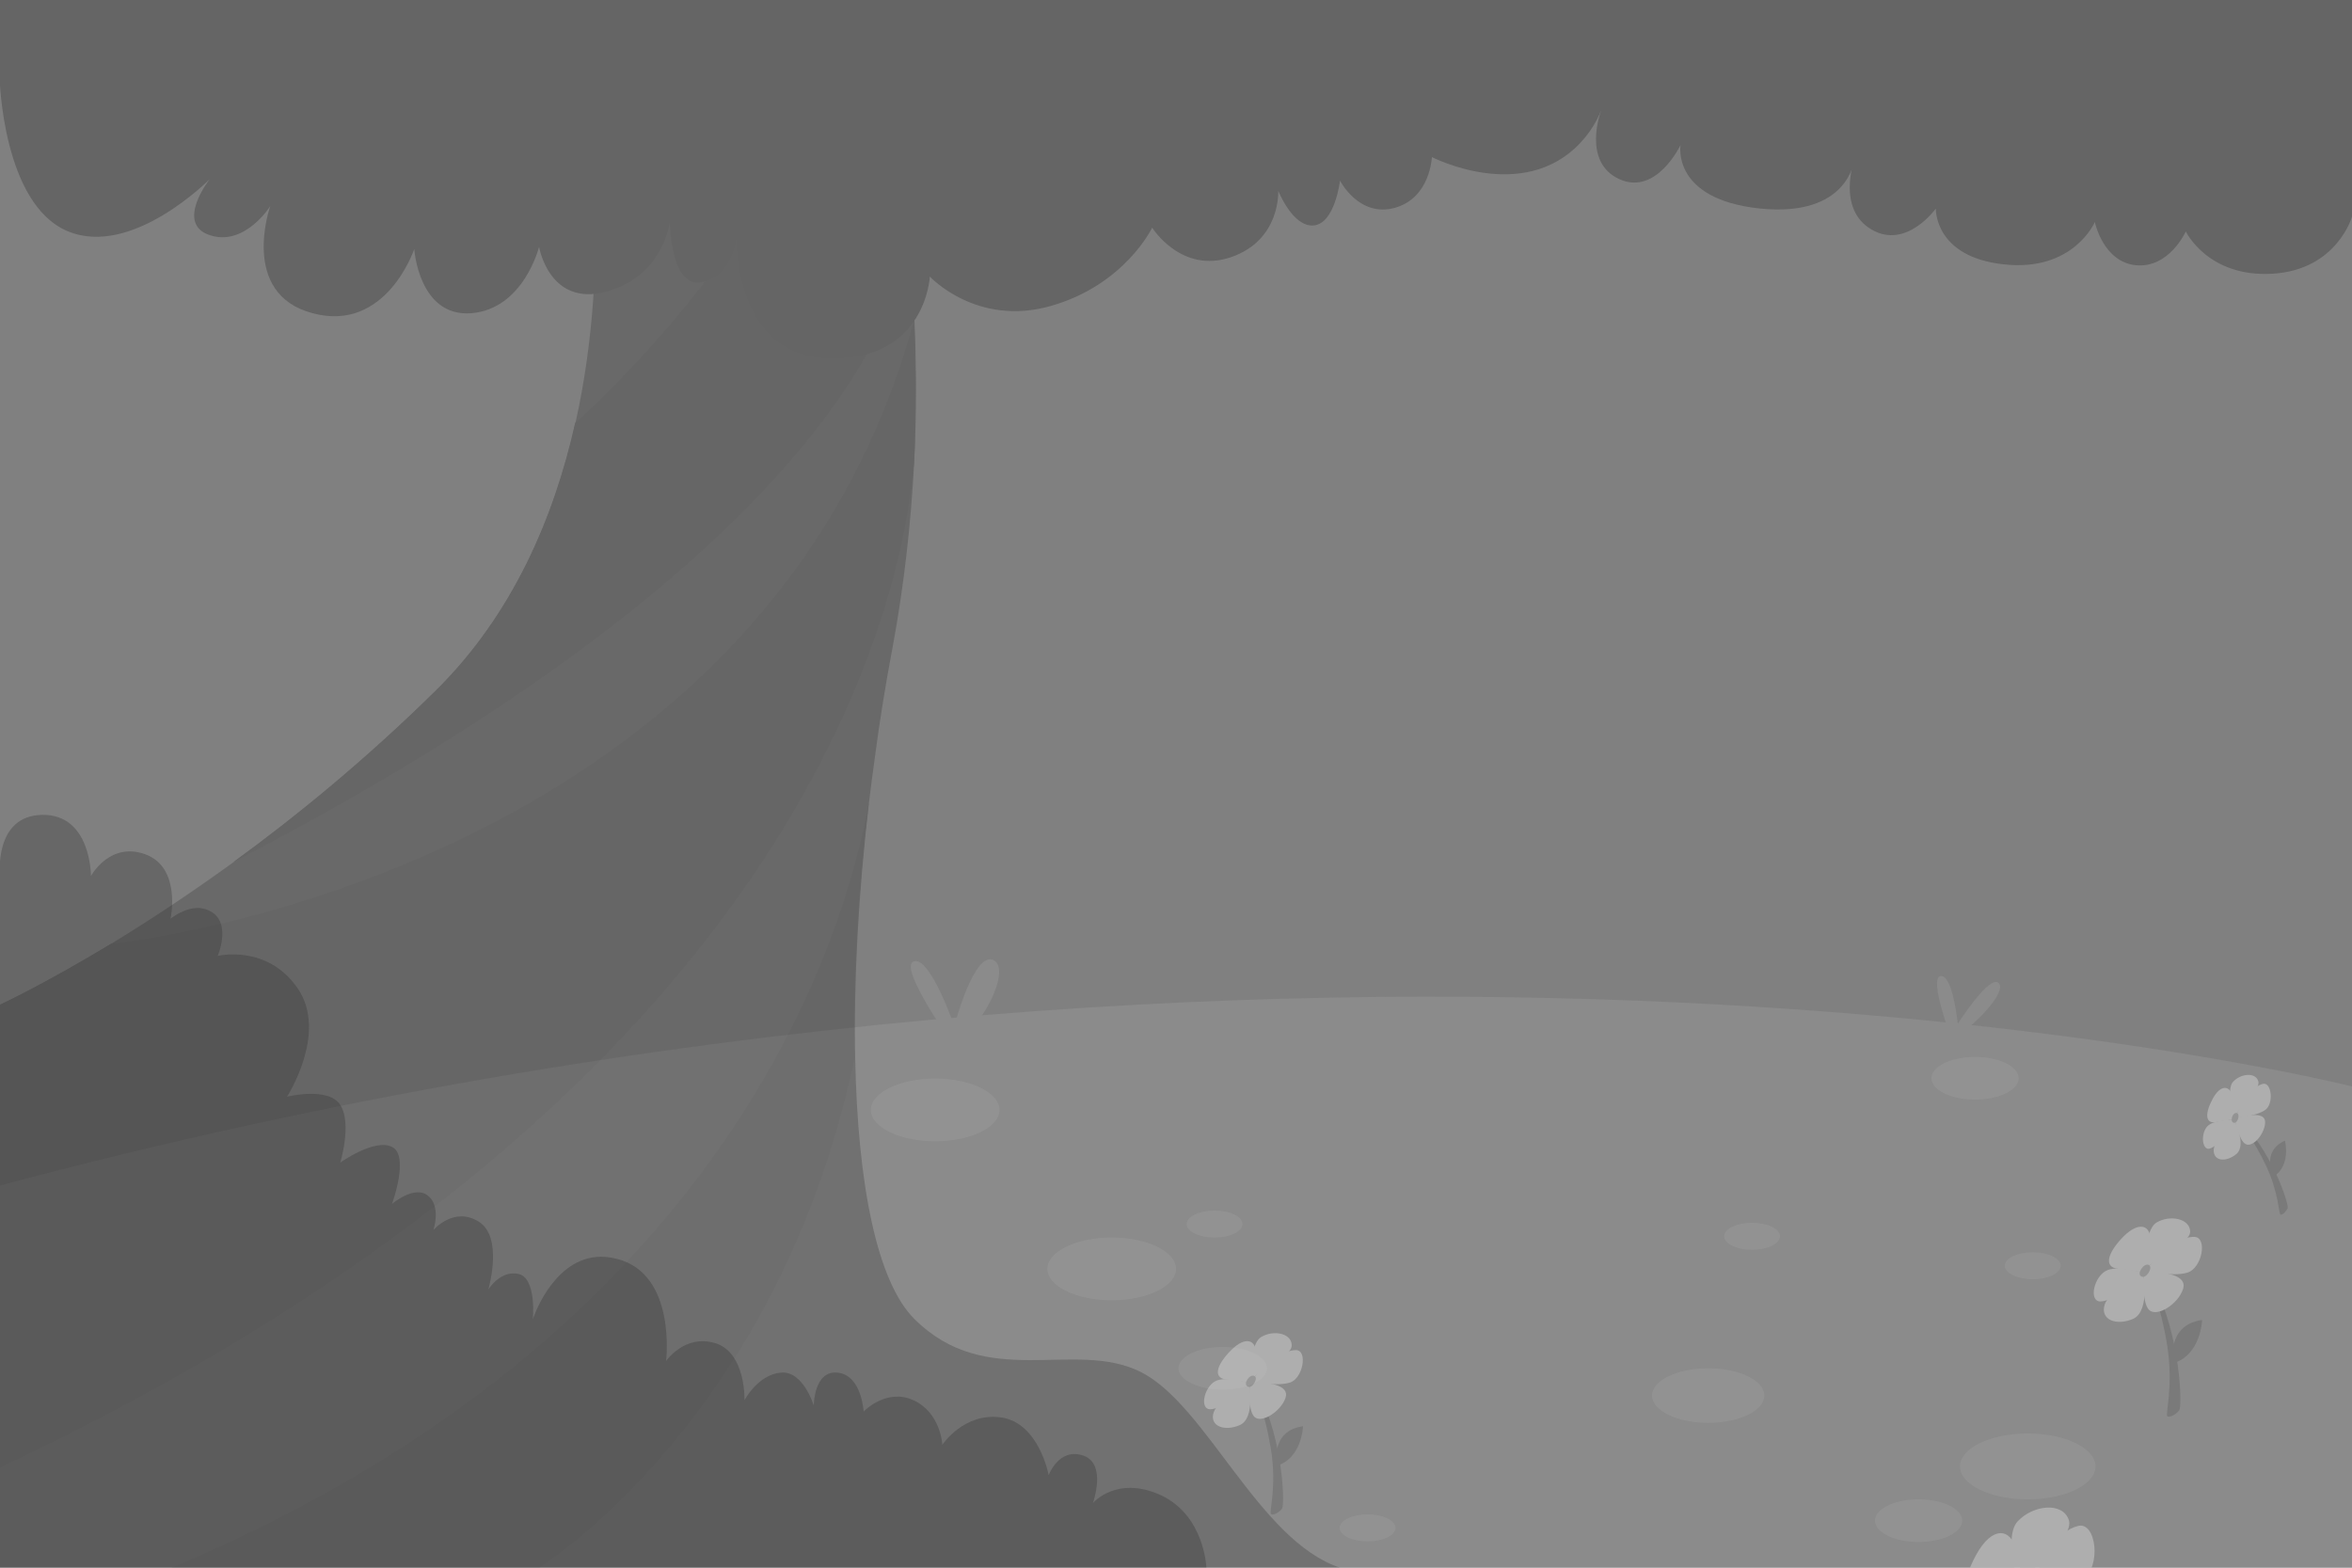 <?xml version="1.0" encoding="utf-8"?>
<!-- Generator: Adobe Illustrator 25.2.3, SVG Export Plug-In . SVG Version: 6.00 Build 0)  -->
<svg version="1.1" id="OBJECTS" xmlns="http://www.w3.org/2000/svg" xmlns:xlink="http://www.w3.org/1999/xlink" x="0px" y="0px"
	 viewBox="0 0 750 500" style="enable-background:new 0 0 750 500;" xml:space="preserve">
<rect x="0" y="0" width="750" height="500" fill="#808080" stroke="none"/>
<style type="text/css">
	.st0{opacity:0.3;}
	.st1{fill:#A4A4A4;}
	.st2{fill:#BDBDBD;}
	.st3{clip-path:url(#SVGID_2_);}
	.st4{fill:#525252;}
	.st5{fill:#FFFFFF;}
	.st6{fill:#A6A6A6;}
	.st7{clip-path:url(#SVGID_4_);}
	.st8{fill:#333333;}
	.st9{fill:#292929;}
	.st10{fill:#242424;}
	.st11{fill:#2A2A2A;}
</style>
<g class="st0">
	<path class="st1" d="M750,346.5c0,0-324.2-82-750.1,31.6V500H750V346.5z"/>
	<g>
		<ellipse class="st2" cx="629.8" cy="343.9" rx="13.9" ry="6.8"/>
		<ellipse class="st2" cx="611.8" cy="485" rx="13.9" ry="6.8"/>
		<ellipse class="st2" cx="354.5" cy="404.7" rx="20.5" ry="10"/>
		<ellipse class="st2" cx="298.2" cy="354" rx="20.5" ry="10"/>
		<ellipse class="st2" cx="646.6" cy="467.7" rx="21.6" ry="10.5"/>
		<ellipse class="st2" cx="558.7" cy="394.3" rx="8.9" ry="4.3"/>
		<ellipse class="st2" cx="544.7" cy="445.1" rx="17.9" ry="8.7"/>
		<ellipse class="st2" cx="436.1" cy="487.3" rx="8.9" ry="4.3"/>
		<ellipse class="st2" cx="389.9" cy="436.4" rx="14.1" ry="6.8"/>
		<ellipse class="st2" cx="387.3" cy="390.4" rx="8.9" ry="4.3"/>
		<ellipse class="st2" cx="648.2" cy="403.7" rx="8.9" ry="4.3"/>
	</g>
	<path class="st1" d="M622.3,331.4c0,0-7.4-19.5-3.5-20.1s5.5,15.2,5.5,15.2s10.1-15.8,13-13C640.3,316.2,629.2,327.9,622.3,331.4z"
		/>
	<path class="st1" d="M303.6,332.7c0,0-17.4-24.4-12.2-26.1c5.2-1.7,12.9,20.6,12.9,20.6s6.3-24,12.5-21
		C323,309.3,312,330,303.6,332.7z"/>
</g>
<g class="st0">
	<defs>
		<rect id="SVGID_1_" class="st0" width="750" height="500"/>
	</defs>
	<clipPath id="SVGID_2_">
		<use xlink:href="#SVGID_1_"  style="overflow:visible;"/>
	</clipPath>
	<g class="st3">
		<g>
			<g>
				<path class="st4" d="M685.7,409.2c0,0,3.3,7,5.4,20.1c2,13-0.7,21.9,0,22.4c0.7,0.5,2.8-0.5,3.8-1.9c1-1.3,0.5-23.4-8.2-40.6
					H685.7z"/>
				<path class="st4" d="M693,434.8c0,0-2.4-12.2,9.2-13.8C702.2,421,701.9,432.1,693,434.8z"/>
			</g>
			<g>
				<g>
					<path class="st5" d="M683.4,405.9c0,0-3.1-0.7-7.9-1.2c-4.9-0.5-3.4-5.2,1.6-10.3c5.1-5.1,8.9-3.6,8.6,1.5
						c-0.3,5.1-1,8.6-1,8.6L683.4,405.9z"/>
					<path class="st5" d="M683.4,405.9c0,0-8.4-2.6-12-0.5c-3.6,2.1-5.1,8.7-2.3,9.6C671.9,415.9,682.3,409.9,683.4,405.9z"/>
					<path class="st5" d="M683.4,405.9c0,0-10.9,5.6-12.3,10.3s3.7,6.8,9.2,4.4C685.7,418,683.4,405.9,683.4,405.9z"/>
					<path class="st5" d="M683.9,405.4c-0.3,0-1.1,10,1.4,12.4c2.5,2.4,9.2-1.8,10.8-6.6C697.7,406.5,690,405.7,683.9,405.4z"/>
					<path class="st5" d="M683.9,405.4c0,0,8.9,1.9,13.6,0.5c4.7-1.4,6.5-11.2,2.3-11.4S690.1,398.1,683.9,405.4z"/>
					<path class="st5" d="M683.9,405.4c0,0-0.4-13,3.8-15.5c4.2-2.5,10.5-1.3,10.7,2.8S686.3,401.2,683.9,405.4z"/>
				</g>
				<path class="st6" d="M685.3,403.5c1.3,0.8-0.9,4.5-2.5,3.6C681.2,406.3,683.7,402.5,685.3,403.5z"/>
			</g>
		</g>
		<g>
			<g>
				<path class="st4" d="M400.4,444.1c0,0,3,6.4,4.9,18.3c1.9,11.9-0.7,20,0,20.5c0.7,0.5,2.6-0.5,3.5-1.7
					c0.9-1.2,0.5-21.4-7.5-37.1H400.4z"/>
				<path class="st4" d="M407.1,467.5c0,0-2.2-11.2,8.4-12.6C415.5,454.9,415.2,465.1,407.1,467.5z"/>
			</g>
			<g>
				<g>
					<path class="st5" d="M398.3,441.1c0,0-2.8-0.7-7.2-1.1c-4.5-0.5-3.1-4.8,1.5-9.4c4.6-4.6,8.1-3.3,7.9,1.4
						c-0.2,4.6-0.9,7.8-0.9,7.8L398.3,441.1z"/>
					<path class="st5" d="M398.3,441.1c0,0-7.7-2.4-10.9-0.5c-3.3,1.9-4.7,8-2.1,8.8C387.8,450.2,397.3,444.8,398.3,441.1z"/>
					<path class="st5" d="M398.3,441.1c0,0-9.9,5.1-11.3,9.4c-1.4,4.3,3.4,6.2,8.4,4C400.4,452.2,398.3,441.1,398.3,441.1z"/>
					<path class="st5" d="M398.7,440.6c-0.2,0-1,9.1,1.3,11.3c2.3,2.2,8.4-1.7,9.9-6C411.4,441.6,404.3,440.9,398.7,440.6z"/>
					<path class="st5" d="M398.7,440.6c0,0,8.1,1.7,12.5,0.4c4.3-1.2,5.9-10.3,2.1-10.4C409.5,430.6,404.4,434,398.7,440.6z"/>
					<path class="st5" d="M398.7,440.6c0,0-0.4-11.9,3.5-14.2c3.9-2.3,9.6-1.2,9.7,2.6C412.1,432.8,400.9,436.8,398.7,440.6z"/>
				</g>
				<path class="st6" d="M400.1,438.9c1.2,0.7-0.8,4.2-2.3,3.3C396.3,441.4,398.5,438,400.1,438.9z"/>
			</g>
		</g>
		<g>
			<g>
				<path class="st4" d="M714.7,358.9c0,0,3.8,4.2,7.9,12.9c4.1,8.7,4,15.4,4.6,15.6c0.6,0.2,1.8-1,2.3-2.1
					c0.4-1.1-4.4-16.4-14-26.7L714.7,358.9z"/>
				<path class="st4" d="M725,375.3c0,0-4.2-8,3.6-11.5C728.6,363.7,730.7,371.6,725,375.3z"/>
			</g>
			<g>
				<g>
					<path class="st5" d="M712.4,357.1c0,0-2.3,0.1-5.8,0.8c-3.5,0.6-3.5-2.9-1-7.5c2.5-4.6,5.5-4.3,6.3-0.7s1.1,6.2,1.1,6.2
						L712.4,357.1z"/>
					<path class="st5" d="M712.4,357.1c0,0-6.4-0.1-8.5,2.1c-2.1,2.2-1.8,7.1,0.3,7.2C706.4,366.4,712.5,360.1,712.4,357.1z"/>
					<path class="st5" d="M712.4,357.1c0,0-6.4,6.1-6.5,9.7c-0.1,3.6,4,4,7.3,1.2C716.5,365.1,712.4,357.1,712.4,357.1z"/>
					<path class="st5" d="M712.6,356.6c-0.2,0,1.3,7.2,3.5,8.3c2.2,1.2,6-3.1,6.2-6.8C722.5,354.5,717,355.6,712.6,356.6z"/>
					<path class="st5" d="M712.6,356.6c0,0,6.6-0.5,9.6-2.5c3-1.9,2.2-9.2-0.7-8.4S715.5,350.3,712.6,356.6z"/>
					<path class="st5" d="M712.6,356.6c0,0-3-9-0.5-11.6c2.4-2.6,7.1-3.1,8-0.2C721.1,347.7,713.5,353.2,712.6,356.6z"/>
				</g>
				<path class="st6" d="M713.3,355c1.1,0.3,0.3,3.4-1,3.1C710.9,357.8,711.9,354.6,713.3,355z"/>
			</g>
		</g>
		<g>
			<g>
				<path class="st4" d="M648.7,513.4c0,0,7.6,8.6,16,26.3c8.3,17.7,8.1,31.4,9.3,31.8c1.3,0.5,3.8-1.9,4.6-4.2
					c0.8-2.3-9-33.5-28.5-54.3L648.7,513.4z"/>
				<path class="st4" d="M669.7,546.7c0,0-8.5-16.3,7.2-23.4C676.9,523.3,681.2,539.2,669.7,546.7z"/>
			</g>
			<g>
				<g>
					<path class="st5" d="M643.9,509.7c0,0-4.6,0.3-11.8,1.6c-7.1,1.3-7.1-5.9-2-15.3s11.1-8.8,12.9-1.5c1.7,7.3,2.2,12.6,2.2,12.6
						L643.9,509.7z"/>
					<path class="st5" d="M643.9,509.7c0,0-13-0.3-17.2,4.2c-4.2,4.5-3.7,14.5,0.7,14.7C631.8,528.7,644.1,515.8,643.9,509.7z"/>
					<path class="st5" d="M643.9,509.7c0,0-13.1,12.5-13.3,19.7c-0.2,7.3,8.1,8.1,14.8,2.4C652.2,526,643.9,509.7,643.9,509.7z"/>
					<path class="st5" d="M644.4,508.8c-0.4,0.1,2.7,14.6,7.2,17c4.5,2.4,12.3-6.4,12.6-13.8C664.5,504.5,653.2,506.6,644.4,508.8z"
						/>
					<path class="st5" d="M644.4,508.8c0,0,13.4-1.1,19.6-5c6.2-3.9,4.5-18.7-1.4-17.1C656.6,488.2,650.3,495.9,644.4,508.8z"/>
					<path class="st5" d="M644.4,508.8c0,0-6-18.3-1-23.6c5-5.3,14.4-6.2,16.3-0.4C661.6,490.5,646.1,501.9,644.4,508.8z"/>
				</g>
				<path class="st6" d="M645.7,505.5c2.2,0.6,0.6,6.8-2.1,6.2C641,511.1,642.9,504.7,645.7,505.5z"/>
			</g>
		</g>
	</g>
</g>
<g class="st0">
	<defs>
		<rect id="SVGID_3_" class="st0" width="750" height="500"/>
	</defs>
	<clipPath id="SVGID_4_">
		<use xlink:href="#SVGID_3_"  style="overflow:visible;"/>
	</clipPath>
	<g class="st7">
		<g>
			<path class="st8" d="M427.3,500H0l0-31.9l-0.1-147.6c0,0,13.9-6.4,35.4-19.4h0c11.2-6.8,24.5-15.5,39-26
				c20.1-14.6,42.5-32.9,64.8-54.9c24.5-24.2,37.7-55.3,44.4-85.3h0c12.2-54.4,3.3-105.4,3.3-105.4h95.8c0,0,4.3,17.5,7.1,45.9v0.1
				c0,0.1,0,0.1,0,0.1s0,0,0,0c0.8,8,1.5,16.8,1.9,26.4c0.5,11.8,0.7,24.7,0.2,38.4v0c0,0.1,0,0.3,0,0.4c-0.1,2.3-0.2,4.6-0.3,6.9
				c0,0,0,0.1,0,0.1c-1,18.5-3.1,38.3-6.9,58.8c-2.2,11.6-4.1,23.3-5.6,34.8c0,0,0,0,0,0v0c-0.7,4.9-1.3,9.7-1.9,14.5c0,0,0,0,0,0.1
				c-3.4,29.2-4.9,57.1-4.4,81.5c0.8,40.4,7,71.4,18.9,83.2c23.1,23,51.1,6.3,72.2,16.9C384.8,448.2,401.4,491.4,427.3,500z"/>
			<g>
				<g>
					<path class="st9" d="M289.6,75.7C289.6,75.7,289.6,75.7,289.6,75.7c0,1.7-1,88.2-215.4,199.4c20.1-14.6,42.5-32.9,64.8-54.9
						c24.5-24.2,37.7-55.3,44.4-85.3h0c1.1-1,54.6-48.2,76.6-105.4h22.5c0,0,4.3,17.5,7.1,45.9v0.1
						C289.6,75.7,289.6,75.7,289.6,75.7z"/>
					<path class="st9" d="M291.7,140.5L291.7,140.5C291.6,140.5,291.6,140.5,291.7,140.5c0,0.1,0,0.2,0,0.4c0,0.9,0,3.2-0.3,6.9
						c0,0,0,0.1,0,0.1C288.6,184,261.5,345.1,0,468.1l-0.1-147.6c0,0,13.9-6.4,35.4-19.4h0c0,0,207.6-20.8,256.1-198.8
						c0-0.1,0-0.1,0.1-0.2C292,113.9,292.1,126.8,291.7,140.5z"/>
					<path class="st9" d="M272.5,337.6C248.7,450.3,175.8,497.6,172,500H54.6C231.9,425.4,269.3,298.9,277,256.1
						C273.5,285.3,272,313.2,272.5,337.6z"/>
				</g>
			</g>
		</g>
		<g>
			<path class="st10" d="M507.1,0c0,0,15,26.4-3.3,45.7s-47.2,4.4-47.2,4.4s-0.5,13.1-11.9,16.2c-11.4,3.1-17.4-8.7-17.4-8.7
				s-1.6,13.7-8.4,14.3c-6.7,0.6-11.3-11.1-11.3-11.1s0.9,15.7-15,21.2c-15.9,5.5-25.2-9.4-25.2-9.4s-8.7,18.3-32.4,25
				c-23.6,6.7-38.5-9.4-38.5-9.4s-1.2,26.8-32,26.1c-30.9-0.6-29.6-38.6-29.6-38.6s-1.2,12.4-11.2,14.3c-10,1.9-10.1-19.3-10.1-19.3
				S211.7,88,193.4,93c-18.3,5-21.5-14.3-21.5-14.3s-4.9,19.9-21.7,21.2c-16.7,1.2-18.1-20.5-18.1-20.5s-8.9,26.8-32.4,20.5
				c-23.5-6.2-13.5-34.2-13.5-34.2S78.1,78.7,66.9,75c-11.2-3.7,0-17.9,0-17.9S42,82.4,21.5,73.7C0.9,65-0.1,25.2-0.1,25.2V0H507.1z
				"/>
			<path class="st10" d="M486.3,0c0,0-16.8,12.3-4.8,29.6c12,17.2,29,5.8,29,5.8s-6.1,16.2,5.8,21.7c11.9,5.5,19.6-10.9,19.6-10.9
				s-3.1,17.3,25.3,20.3c28.4,2.9,30.1-15.6,30.1-15.6s-5.7,15.8,5.5,22.3c11.1,6.5,20.5-6.7,20.5-6.7s-0.6,15.4,21.6,17.8
				c22.3,2.5,29.1-13.5,29.1-13.5s2.6,12.8,13.2,13.8c10.6,0.9,15.8-10.8,15.8-10.8s7,14.7,27.6,13.5S750,69.1,750,69.1V0H486.3z"/>
		</g>
	</g>
</g>
<g class="st0">
	<path class="st11" d="M384.7,500.1H0V279.4c0,0-2.1-19.3,13.5-19.5S29,279.4,29,279.4s6-11.1,17.4-6.9c11.3,4.2,8.1,19.9,8,20.5
		c0.3-0.2,4.5-3.6,9.1-3.4c1.4,0.1,2.8,0.5,4.2,1.4c6,4,1.7,13.9,1.7,13.9s15.7-3.9,25.5,10.3c9.8,14.2-3.4,34.6-3.4,34.6
		s13.2-3.3,17,2.6c3.8,5.9,0,18.4,0,18.4s10.9-7.8,16.5-5c5.6,2.7,0.1,17.9,0,18.2c0.3-0.3,7.2-6,11.4-2.7c4.3,3.3,1.9,10.7,1.8,11
		c0.3-0.3,6.6-7.5,14.4-2.7c7.9,4.8,3.3,21.1,3.1,21.7c0.2-0.3,3.9-6.2,9.6-5c5.9,1.3,4.6,14.5,4.6,14.5s5.9-18.5,20.2-19.9
		c2-0.2,4.2,0,6.6,0.6c19.1,4.8,15.7,32.6,15.7,32.6s5.9-8.7,15.7-5.7c9.8,3,9.3,18.2,9.3,18.2s4.2-8.1,11.5-8.8
		c7.2-0.8,10.6,10.5,10.6,10.5s0-11.4,7.7-10.5c7.6,0.9,8.2,12.4,8.2,12.4s7.2-7.6,15.9-3.6c8.7,4,9.2,14.2,9.2,14.2
		s6.9-10.5,18.9-8.7c12,1.9,15,18.4,15,18.4s3.2-8.8,10.9-6.3c7.8,2.5,3.2,15.2,3.2,15.2s7.5-8.9,21.5-2.6
		C384.2,483.3,384.7,500.1,384.7,500.1z"/>
</g>
</svg>
